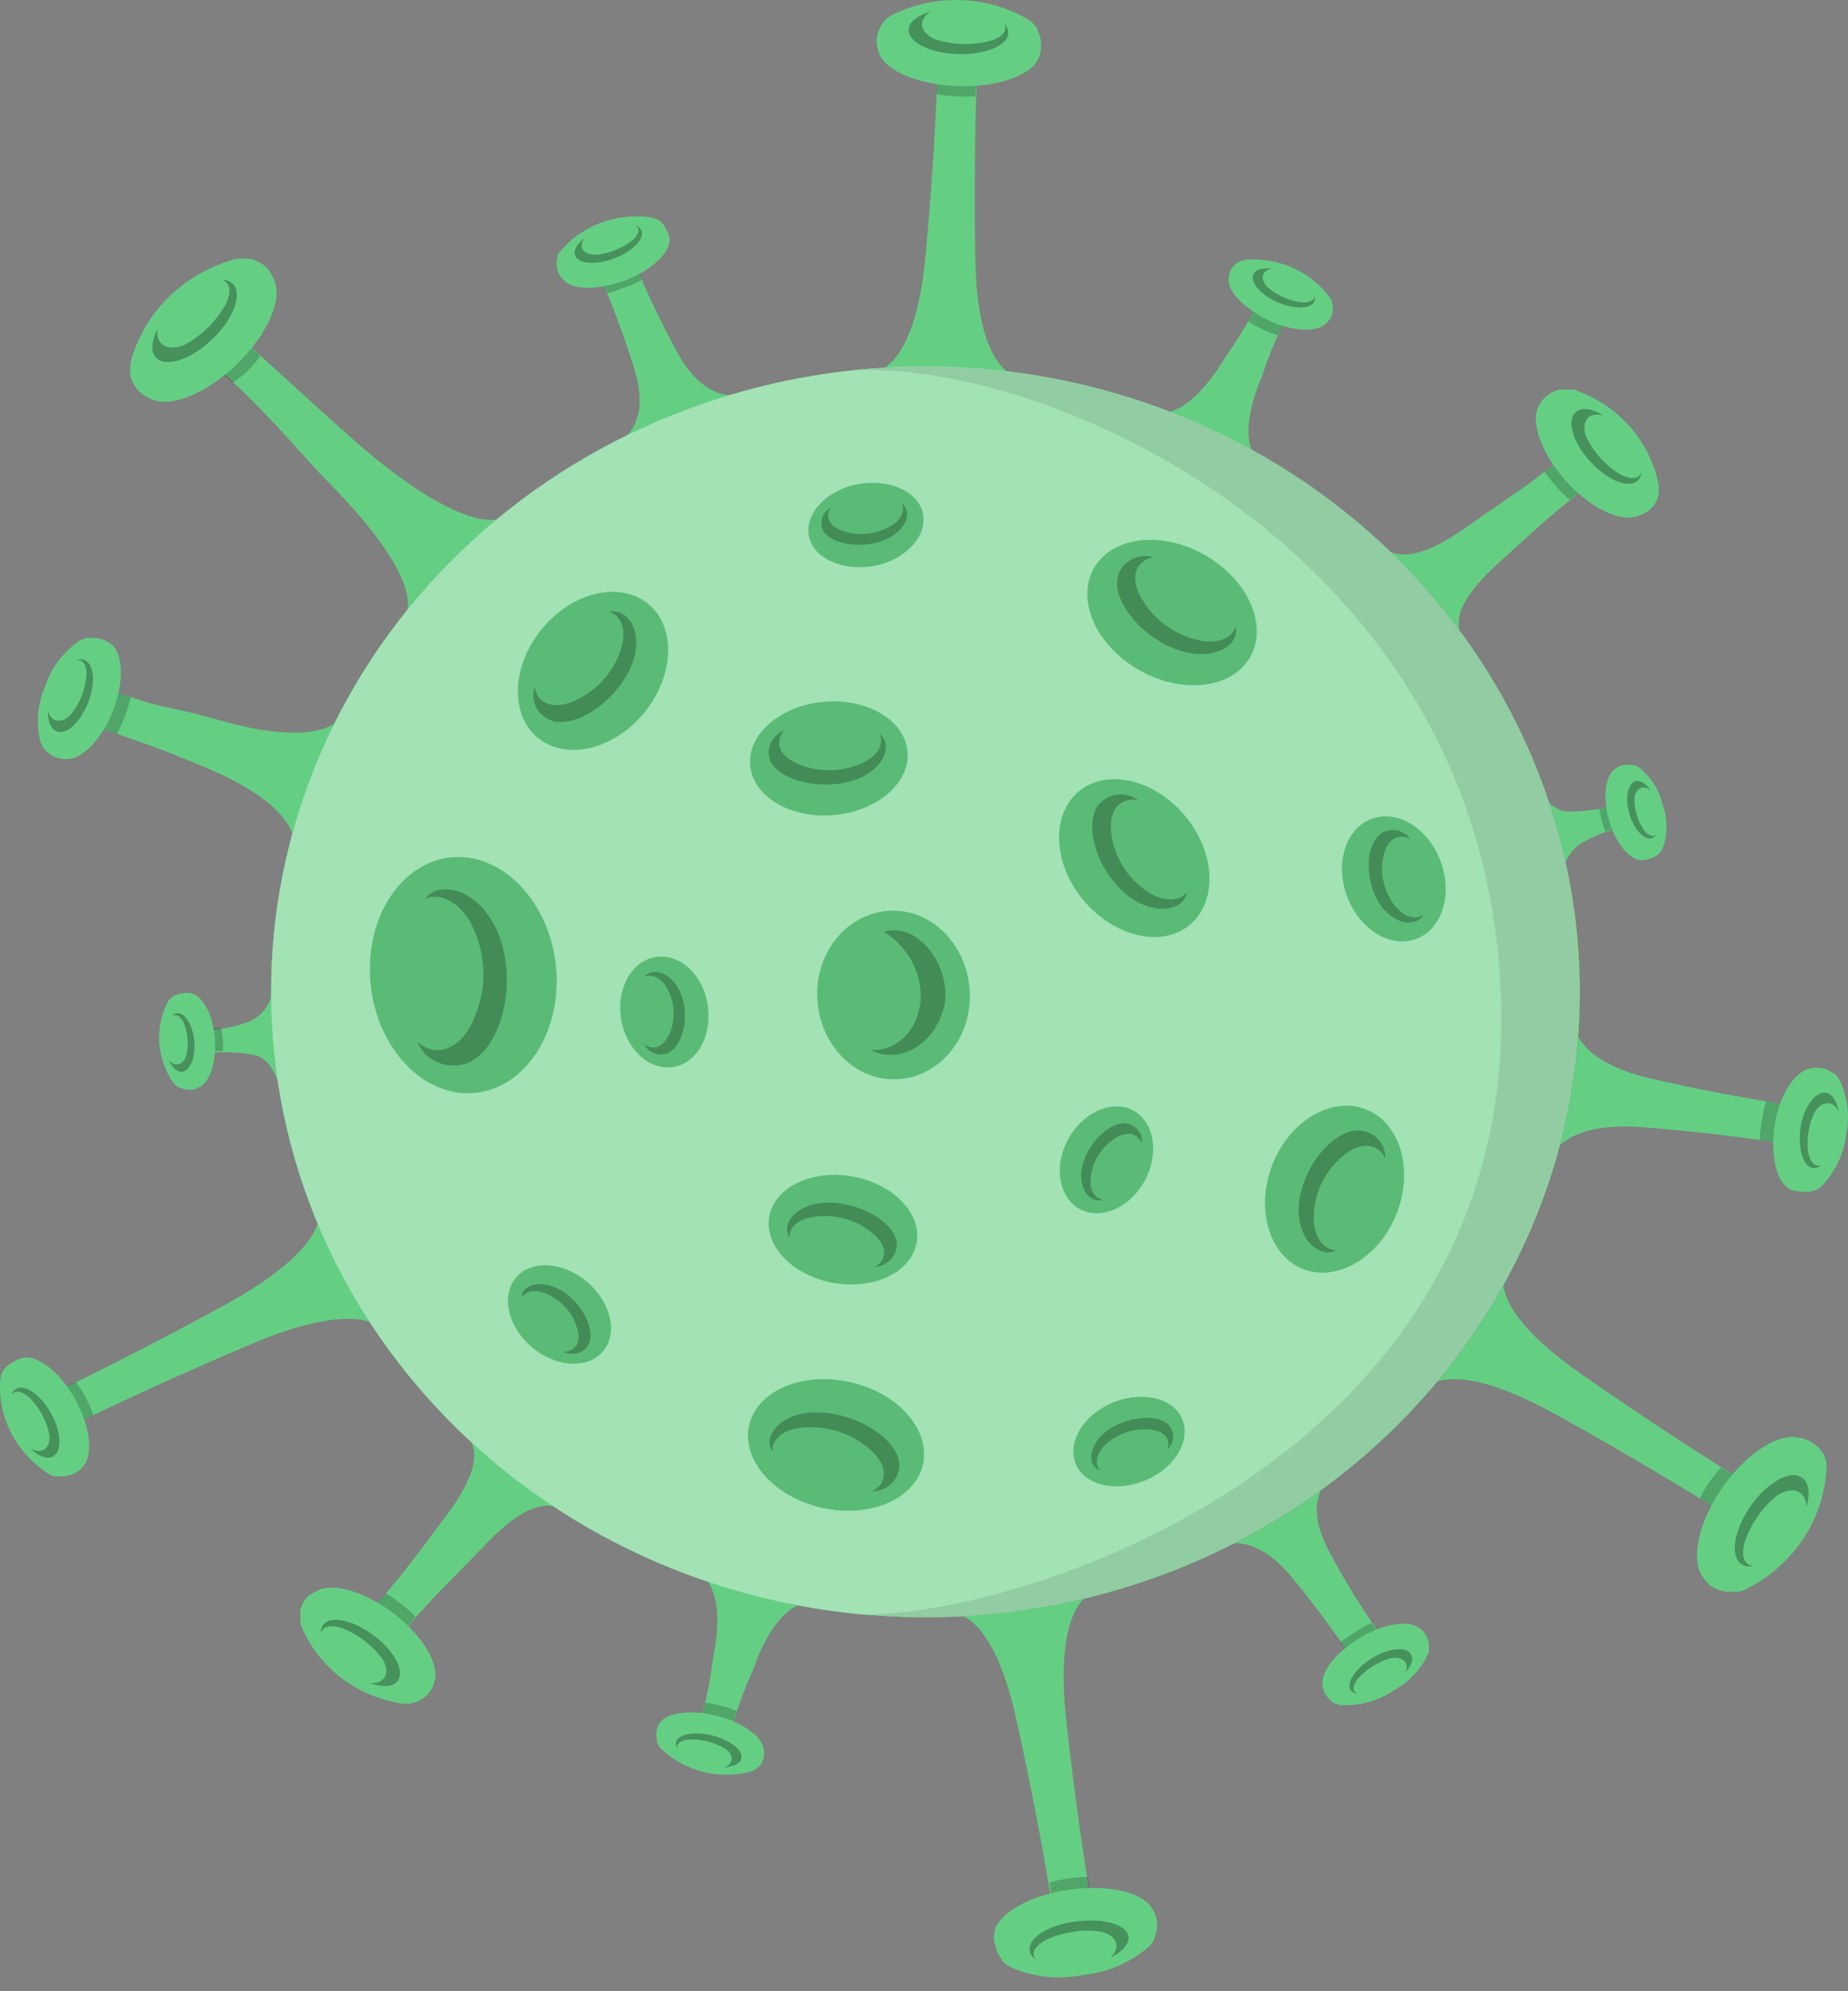 <svg width="91" height="98" viewBox="0 0 91 98" fill="none" xmlns="http://www.w3.org/2000/svg">
<rect x="0" y="0" width="91" height="98" fill="#808080" stroke="none"/>
<path d="M15.675 59.316C17.3 61.111 18.44 63.259 18.995 65.572C18.24 64.606 15.977 64.606 12.325 66.17C9.307 67.446 6.432 68.765 4.388 69.738L3.528 70.156L2.66 68.556L3.52 68.138C5.557 67.137 8.364 65.709 11.231 64.138C14.732 62.178 16.03 60.484 15.675 59.316Z" fill="#64CF83"/>
<path opacity="0.2" d="M3.731 68.008C3.92 68.256 4.086 68.519 4.229 68.794C4.372 69.067 4.496 69.349 4.599 69.637L3.528 70.156L2.66 68.556L3.731 68.008Z" fill="black"/>
<path d="M0.638 67.043C0.471 67.125 0.324 67.241 0.208 67.381C0.179 67.409 0.153 67.441 0.132 67.476V67.511C0.1 67.567 0.072 67.625 0.049 67.684C0.046 67.713 0.046 67.742 0.049 67.771C0.032 67.817 0.02 67.866 0.012 67.915C-0.052 68.838 0.146 69.761 0.584 70.587C1.022 71.412 1.684 72.11 2.501 72.607L2.645 72.657H2.743H2.932H3.105C3.293 72.648 3.478 72.604 3.648 72.527C3.81 72.444 3.953 72.331 4.071 72.196C4.584 71.663 4.478 70.315 3.762 68.975C3.045 67.634 1.981 66.754 1.219 66.812C1.008 66.843 0.809 66.922 0.638 67.043Z" fill="#64CF83"/>
<path opacity="0.3" d="M0.811 68.34C1.272 68.117 2.049 68.686 2.539 69.609C3.03 70.531 3.052 71.468 2.592 71.691C2.313 71.828 1.905 71.691 1.521 71.295C2.049 71.591 2.502 71.295 2.434 70.618C2.293 69.917 1.942 69.271 1.423 68.758C1.076 68.484 0.774 68.376 0.555 68.65C0.596 68.52 0.688 68.409 0.811 68.34Z" fill="black"/>
<path d="M22.594 70.106C24.806 71.163 26.748 72.672 28.283 74.523C27.181 73.925 26.163 73.623 23.756 76.167C21.772 78.235 21.576 78.329 20.278 79.829C20.082 80.052 19.901 80.261 19.735 80.463L18.226 79.317L18.822 78.646C20.097 77.126 20.195 76.96 21.907 74.683C23.982 71.915 23.454 71.007 22.594 70.106Z" fill="#64CF83"/>
<path opacity="0.2" d="M19.01 78.422C19.276 78.575 19.528 78.749 19.764 78.941C20.016 79.134 20.251 79.346 20.466 79.576L19.712 80.462L18.203 79.316L19.01 78.422Z" fill="black"/>
<path d="M15.086 78.646C14.947 78.814 14.847 79.008 14.792 79.216C14.788 79.262 14.788 79.308 14.792 79.353C14.792 79.353 14.792 79.389 14.792 79.41C14.788 79.483 14.788 79.555 14.792 79.627C14.796 79.665 14.796 79.704 14.792 79.742C14.792 79.793 14.792 79.85 14.792 79.915C15.19 80.944 15.869 81.852 16.76 82.545C17.65 83.237 18.719 83.688 19.855 83.85H20.164C20.241 83.838 20.317 83.819 20.391 83.792H20.451L20.579 83.735C20.78 83.642 20.958 83.51 21.1 83.346C21.237 83.186 21.335 82.999 21.387 82.798C21.673 81.977 20.881 80.571 19.433 79.446C17.984 78.322 16.377 77.861 15.6 78.301C15.406 78.382 15.232 78.5 15.086 78.646Z" fill="#64CF83"/>
<path opacity="0.3" d="M15.932 79.944C16.324 79.489 17.441 79.749 18.452 80.527C19.463 81.306 19.961 82.3 19.561 82.754C19.32 83.035 18.806 83.05 18.195 82.826C18.95 82.898 19.244 82.351 18.844 81.666C18.339 80.97 17.63 80.431 16.807 80.117C16.294 79.98 15.909 80.001 15.811 80.397C15.788 80.237 15.832 80.074 15.932 79.944Z" fill="black"/>
<path d="M34.198 77.292C36.278 77.42 38.31 77.944 40.174 78.834C39.11 78.719 37.91 79.742 37.058 82.251C36.715 82.99 36.425 83.751 36.19 84.528C36.13 84.744 36.069 84.946 36.017 85.14L34.462 84.737L34.636 84.131C34.844 83.345 34.995 82.545 35.089 81.739C35.639 79.152 35.172 77.695 34.198 77.292Z" fill="#64CF83"/>
<path opacity="0.2" d="M34.726 83.8C34.994 83.831 35.258 83.882 35.518 83.951C35.777 84.014 36.029 84.099 36.273 84.203C36.175 84.535 36.084 84.845 36.001 85.14L34.447 84.737C34.545 84.448 34.666 84.138 34.726 83.8Z" fill="black"/>
<path d="M32.342 85.133C32.308 85.28 32.308 85.433 32.342 85.58V85.681C32.342 85.681 32.342 85.681 32.342 85.717C32.358 85.77 32.381 85.82 32.41 85.868C32.42 85.891 32.432 85.913 32.448 85.933L32.516 86.034C33.087 86.591 33.804 86.992 34.592 87.194C35.38 87.397 36.211 87.395 36.997 87.187L37.11 87.129L37.186 87.093L37.314 87L37.382 86.927C37.484 86.812 37.559 86.677 37.601 86.531C37.634 86.387 37.634 86.236 37.601 86.091C37.541 85.487 36.597 84.787 35.337 84.455C34.077 84.124 32.87 84.276 32.5 84.773C32.421 84.88 32.367 85.003 32.342 85.133Z" fill="#64CF83"/>
<path opacity="0.3" d="M33.293 85.738C33.406 85.335 34.221 85.19 35.103 85.421C35.986 85.652 36.613 86.142 36.499 86.56C36.431 86.812 36.092 86.963 35.632 86.986C36.13 86.834 36.175 86.387 35.7 86.055C35.162 85.743 34.54 85.587 33.911 85.609C33.534 85.659 33.293 85.782 33.346 86.07C33.285 85.97 33.266 85.852 33.293 85.738Z" fill="black"/>
<path d="M46.738 79.367C49.027 78.449 51.515 78.075 53.989 78.279C52.789 78.682 52.102 80.657 52.48 84.448C52.812 87.54 53.234 90.517 53.566 92.643C53.612 92.967 53.664 93.262 53.71 93.543L51.823 93.825L51.672 92.931C51.31 90.769 50.76 87.85 50.088 84.808C49.296 81.039 48.013 79.367 46.738 79.367Z" fill="#64CF83"/>
<path opacity="0.2" d="M51.672 92.658C51.978 92.566 52.291 92.496 52.608 92.448C52.925 92.4 53.245 92.376 53.566 92.376C53.627 92.78 53.687 93.155 53.747 93.508L51.861 93.789C51.801 93.436 51.74 93.061 51.672 92.658Z" fill="black"/>
<path d="M49.001 95.713C49.04 95.932 49.124 96.14 49.25 96.326L49.341 96.449C49.344 96.465 49.344 96.482 49.341 96.499C49.398 96.555 49.458 96.608 49.522 96.657L49.62 96.723L49.778 96.823C50.885 97.309 52.125 97.442 53.317 97.205C54.525 97.08 55.66 96.593 56.561 95.814C56.607 95.771 56.644 95.721 56.682 95.677C56.705 95.645 56.731 95.613 56.758 95.584C56.801 95.517 56.839 95.447 56.871 95.375V95.317C56.871 95.266 56.908 95.223 56.916 95.18C56.98 94.967 56.996 94.744 56.962 94.525C56.929 94.306 56.846 94.097 56.72 93.912C56.252 93.118 54.539 92.722 52.6 93.011C50.661 93.299 49.152 94.178 48.964 95.072C48.927 95.286 48.94 95.505 49.001 95.713Z" fill="#64CF83"/>
<path opacity="0.3" d="M50.7 96.009C50.601 95.396 51.605 94.741 52.963 94.568C54.321 94.394 55.468 94.705 55.566 95.289C55.626 95.663 55.272 96.067 54.661 96.355C55.234 95.872 55.015 95.238 54.17 95.058C53.245 94.944 52.305 95.094 51.469 95.49C51.001 95.771 50.752 96.074 51.001 96.427C50.847 96.331 50.739 96.181 50.7 96.009Z" fill="black"/>
<path d="M59.813 76.175C61.594 74.733 63.565 73.521 65.676 72.571C64.74 73.292 64.491 74.589 65.45 76.355C66.204 77.796 67.072 79.144 67.713 80.095L67.978 80.499L66.468 81.436L66.196 81.04C65.548 80.103 64.605 78.827 63.548 77.551C62.22 75.973 60.877 75.656 59.813 76.175Z" fill="#64CF83"/>
<path opacity="0.2" d="M66.016 80.808C66.257 80.625 66.509 80.454 66.77 80.297C67.013 80.139 67.265 79.995 67.525 79.865L67.947 80.492L66.438 81.429L66.016 80.808Z" fill="black"/>
<path d="M65.336 83.475C65.424 83.612 65.542 83.727 65.683 83.814L65.782 83.864H65.82L65.985 83.922H66.068H66.204C67.071 83.929 67.917 83.677 68.626 83.201C69.379 82.785 69.973 82.153 70.324 81.392C70.339 81.353 70.351 81.312 70.362 81.27V81.184C70.365 81.128 70.365 81.073 70.362 81.018C70.362 81.018 70.362 81.018 70.362 80.975C70.362 80.931 70.362 80.902 70.362 80.874C70.333 80.716 70.275 80.564 70.188 80.427C70.1 80.294 69.981 80.184 69.841 80.102C69.297 79.713 68.06 79.929 66.883 80.657C65.706 81.386 64.981 82.373 65.133 83.007C65.158 83.177 65.227 83.338 65.336 83.475Z" fill="#64CF83"/>
<path opacity="0.3" d="M66.521 83.208C66.272 82.834 66.724 82.127 67.539 81.623C68.354 81.119 69.214 81.018 69.463 81.385C69.622 81.616 69.509 81.976 69.2 82.329C69.426 81.854 69.094 81.507 68.483 81.608C67.845 81.791 67.278 82.15 66.853 82.639C66.626 82.956 66.558 83.223 66.853 83.359C66.726 83.352 66.606 83.298 66.521 83.208Z" fill="black"/>
<path d="M70.127 68.376C70.95 66.139 72.323 64.125 74.134 62.503C73.643 63.62 74.707 65.429 77.906 67.655C80.517 69.479 83.097 71.165 84.969 72.348L85.761 72.845L84.712 74.373L83.919 73.875C82.033 72.722 79.393 71.144 76.578 69.594C73.145 67.699 71.01 67.497 70.127 68.376Z" fill="#64CF83"/>
<path opacity="0.2" d="M83.709 73.745C83.842 73.469 83.995 73.201 84.169 72.945C84.346 72.693 84.54 72.452 84.75 72.225L85.761 72.859L84.712 74.387L83.709 73.745Z" fill="black"/>
<path d="M84.289 78.084C84.505 78.214 84.746 78.3 84.999 78.336H85.165H85.24C85.328 78.343 85.416 78.343 85.504 78.336H85.633L85.836 78.286C87.016 77.723 88.019 76.871 88.74 75.816C89.461 74.76 89.876 73.54 89.94 72.282C89.94 72.21 89.94 72.145 89.94 72.081C89.944 72.04 89.944 71.999 89.94 71.958C89.92 71.876 89.889 71.796 89.85 71.72V71.655L89.767 71.518C89.632 71.312 89.453 71.138 89.24 71.004C89.028 70.871 88.788 70.784 88.537 70.747C87.526 70.531 85.934 71.569 84.764 73.284C83.595 74.999 83.255 76.816 83.852 77.608C83.964 77.792 84.113 77.954 84.289 78.084Z" fill="#64CF83"/>
<path opacity="0.3" d="M85.776 76.996C85.18 76.629 85.361 75.367 86.168 74.178C86.976 72.989 88.115 72.333 88.703 72.7C89.066 72.924 89.149 73.5 88.952 74.178C88.952 73.378 88.258 73.09 87.489 73.616C86.715 74.252 86.153 75.092 85.874 76.031C85.768 76.599 85.874 77.018 86.334 77.075C86.145 77.119 85.944 77.09 85.776 76.996Z" fill="black"/>
<path d="M76.239 57.263C76.235 54.794 76.648 52.341 77.462 49.998C77.416 51.259 78.586 52.456 81.294 53.083C83.513 53.594 85.663 53.998 87.217 54.243L87.874 54.351L87.556 56.239L86.9 56.138C85.339 55.915 83.128 55.648 80.865 55.475C78.11 55.266 76.609 56.052 76.239 57.263Z" fill="#64CF83"/>
<path opacity="0.2" d="M86.651 56.102C86.651 55.8 86.704 55.483 86.757 55.144C86.809 54.828 86.879 54.515 86.968 54.207L87.874 54.351L87.557 56.239L86.651 56.102Z" fill="black"/>
<path d="M88.629 58.639C88.812 58.675 89.002 58.675 89.187 58.639L89.299 58.596H89.353C89.411 58.573 89.467 58.544 89.518 58.509L89.602 58.452L89.722 58.358C90.378 57.667 90.789 56.798 90.9 55.871C91.102 54.963 90.997 54.016 90.597 53.169C90.574 53.125 90.547 53.084 90.515 53.046L90.462 52.967L90.326 52.83H90.28C90.251 52.804 90.218 52.782 90.182 52.765C90.031 52.663 89.858 52.594 89.675 52.565C89.492 52.535 89.305 52.544 89.126 52.592C88.372 52.736 87.618 53.889 87.391 55.374C87.164 56.859 87.466 58.17 88.145 58.531C88.297 58.597 88.461 58.634 88.629 58.639Z" fill="#64CF83"/>
<path opacity="0.3" d="M89.277 57.486C88.771 57.413 88.522 56.52 88.665 55.489C88.809 54.459 89.42 53.702 89.903 53.774C90.22 53.824 90.446 54.185 90.529 54.696C90.28 54.163 89.73 54.163 89.375 54.696C89.053 55.342 88.941 56.065 89.05 56.772C89.156 57.19 89.337 57.442 89.684 57.349C89.629 57.396 89.565 57.433 89.495 57.456C89.425 57.48 89.35 57.49 89.277 57.486Z" fill="black"/>
<path d="M77.054 43.59C76.468 41.886 75.984 40.151 75.605 38.394C75.854 39.115 76.458 39.951 77.25 39.944C77.834 39.942 78.415 39.88 78.985 39.756L79.181 39.727L79.49 40.823L79.31 40.873C78.748 41.033 78.216 41.277 77.733 41.594C77.426 41.825 77.197 42.138 77.076 42.494C76.955 42.849 76.947 43.231 77.054 43.59Z" fill="#64CF83"/>
<path opacity="0.2" d="M79.046 40.916C78.986 40.75 78.925 40.57 78.872 40.376C78.82 40.181 78.774 39.994 78.744 39.813L79.181 39.727L79.491 40.822L79.046 40.916Z" fill="black"/>
<path d="M81.242 42.264C81.379 42.224 81.508 42.158 81.619 42.07C81.647 42.055 81.672 42.035 81.694 42.012C81.733 41.978 81.765 41.94 81.792 41.897C81.806 41.879 81.819 41.859 81.83 41.839C81.83 41.839 81.83 41.774 81.882 41.738C82.118 41.055 82.118 40.317 81.882 39.634C81.722 38.93 81.334 38.292 80.774 37.81L80.676 37.753L80.608 37.709L80.472 37.659H80.427H80.336C80.194 37.63 80.048 37.63 79.906 37.659C79.768 37.695 79.639 37.759 79.528 37.846C79.053 38.171 78.91 39.201 79.219 40.326C79.528 41.45 80.192 42.279 80.781 42.329C80.938 42.342 81.096 42.32 81.242 42.264Z" fill="#64CF83"/>
<path opacity="0.3" d="M81.324 41.255C80.932 41.349 80.449 40.801 80.23 40.03C80.012 39.259 80.155 38.545 80.54 38.444C80.781 38.386 81.061 38.574 81.294 38.913C80.939 38.603 80.54 38.776 80.487 39.28C80.478 39.832 80.635 40.375 80.939 40.844C81.151 41.104 81.37 41.226 81.581 41.06C81.523 41.153 81.432 41.222 81.324 41.255Z" fill="black"/>
<path d="M72.3 31.972C70.352 30.519 68.748 28.69 67.592 26.603C68.55 27.389 69.486 27.878 72.3 25.882C74.602 24.253 74.805 24.203 76.337 22.999L76.986 22.488L78.208 23.878L77.567 24.397C76.058 25.63 75.937 25.767 73.854 27.648C71.312 29.954 71.637 30.934 72.3 31.972Z" fill="#64CF83"/>
<path opacity="0.2" d="M77.288 24.592C77.049 24.39 76.828 24.171 76.624 23.936C76.417 23.71 76.227 23.469 76.058 23.216L76.986 22.495L78.208 23.886L77.288 24.592Z" fill="black"/>
<path d="M81.181 25.133C81.351 24.997 81.488 24.827 81.581 24.635C81.604 24.593 81.625 24.55 81.641 24.505V24.448C81.665 24.378 81.68 24.305 81.687 24.232C81.687 24.232 81.687 24.16 81.687 24.123C81.687 24.087 81.687 24.008 81.687 23.951C81.499 22.869 81.01 21.854 80.272 21.014C79.535 20.174 78.574 19.538 77.492 19.172H77.318H76.971H76.903H76.768C76.552 19.231 76.352 19.332 76.179 19.468C76.013 19.6 75.88 19.765 75.787 19.951C75.341 20.671 75.847 22.228 77.047 23.597C78.246 24.967 79.733 25.702 80.578 25.414C80.797 25.361 81.003 25.266 81.181 25.133Z" fill="#64CF83"/>
<path opacity="0.3" d="M80.608 23.684C80.14 24.059 79.099 23.598 78.254 22.653C77.408 21.709 77.145 20.643 77.612 20.268C77.899 20.03 78.419 20.116 78.963 20.448C78.261 20.239 77.839 20.715 78.095 21.464C78.455 22.239 79.046 22.896 79.793 23.352C80.268 23.583 80.645 23.626 80.826 23.259C80.812 23.422 80.734 23.574 80.608 23.684Z" fill="black"/>
<path d="M62.205 22.884C60.193 22.372 58.304 21.491 56.645 20.29C57.663 20.599 59.006 19.821 60.349 17.558C60.822 16.903 61.251 16.219 61.632 15.511L61.919 14.949L63.367 15.626L63.08 16.189C62.723 16.909 62.423 17.653 62.183 18.416C61.149 20.816 61.33 22.308 62.205 22.884Z" fill="#64CF83"/>
<path opacity="0.2" d="M62.922 16.498C62.662 16.424 62.41 16.327 62.167 16.21C61.925 16.095 61.69 15.965 61.466 15.821C61.624 15.511 61.775 15.223 61.911 14.949L63.359 15.626L62.922 16.498Z" fill="black"/>
<path d="M65.525 15.641C65.593 15.506 65.629 15.358 65.631 15.209C65.635 15.175 65.635 15.141 65.631 15.108V15.065C65.626 15.013 65.613 14.962 65.593 14.913C65.596 14.887 65.596 14.86 65.593 14.834C65.579 14.797 65.561 14.76 65.54 14.726C65.088 14.077 64.464 13.554 63.73 13.212C62.997 12.87 62.182 12.721 61.368 12.78L61.247 12.816H61.164L61.021 12.888H60.983L60.9 12.946C60.781 13.043 60.681 13.16 60.606 13.292C60.542 13.428 60.507 13.575 60.5 13.724C60.44 14.329 61.255 15.165 62.417 15.742C63.579 16.319 64.809 16.369 65.268 15.944C65.371 15.857 65.458 15.755 65.525 15.641Z" fill="#64CF83"/>
<path opacity="0.3" d="M64.71 14.855C64.522 15.23 63.699 15.223 62.87 14.855C62.039 14.488 61.534 13.854 61.73 13.479C61.843 13.248 62.206 13.162 62.658 13.226C62.145 13.284 62.017 13.709 62.409 14.127C62.878 14.531 63.461 14.794 64.084 14.884C64.461 14.884 64.718 14.826 64.726 14.538C64.763 14.642 64.758 14.755 64.71 14.855Z" fill="black"/>
<path d="M50.239 18.596C47.809 19.073 45.294 18.989 42.905 18.351C44.165 18.178 45.229 16.376 45.576 12.585C45.863 9.514 46.044 6.545 46.134 4.412C46.134 4.087 46.134 3.785 46.172 3.504L48.073 3.569C48.073 3.85 48.073 4.152 48.073 4.469C48.013 6.632 47.968 9.587 48.028 12.671C48.073 16.47 49.001 18.336 50.239 18.596Z" fill="#64CF83"/>
<path opacity="0.2" d="M48.036 4.736C47.717 4.762 47.396 4.762 47.078 4.736C46.756 4.729 46.435 4.695 46.119 4.635C46.119 4.232 46.157 3.85 46.172 3.489L48.074 3.554C48.066 3.951 48.051 4.332 48.036 4.736Z" fill="black"/>
<path d="M51.265 2.25C51.274 2.027 51.23 1.805 51.137 1.601C51.121 1.554 51.101 1.508 51.077 1.464C51.072 1.445 51.072 1.425 51.077 1.406L50.933 1.219L50.85 1.132L50.714 1.01C49.695 0.392 48.521 0.045 47.314 0.004C46.107 -0.037 44.911 0.231 43.848 0.779C43.795 0.814 43.744 0.852 43.697 0.895L43.607 0.974C43.55 1.029 43.5 1.089 43.456 1.154C43.442 1.172 43.429 1.192 43.418 1.212C43.391 1.25 43.368 1.291 43.35 1.334C43.244 1.534 43.182 1.752 43.169 1.976C43.162 2.195 43.203 2.414 43.29 2.617C43.592 3.475 45.199 4.174 47.161 4.239C49.122 4.304 50.775 3.713 51.137 2.877C51.227 2.679 51.27 2.465 51.265 2.25Z" fill="#64CF83"/>
<path opacity="0.3" d="M49.65 1.622C49.65 2.242 48.511 2.703 47.153 2.66C45.795 2.617 44.723 2.076 44.746 1.464C44.746 1.082 45.191 0.743 45.84 0.577C45.184 0.952 45.274 1.608 46.066 1.939C46.953 2.218 47.906 2.241 48.805 2.004C49.326 1.817 49.628 1.557 49.454 1.168C49.517 1.228 49.566 1.298 49.6 1.376C49.634 1.454 49.651 1.538 49.65 1.622Z" fill="black"/>
<path d="M36.741 19.381C34.708 20.478 32.534 21.316 30.275 21.875C31.331 21.349 31.836 20.124 31.256 18.228C30.78 16.686 30.229 15.23 29.807 14.199C29.746 14.041 29.686 13.897 29.626 13.76L31.308 13.111C31.361 13.248 31.429 13.392 31.497 13.543C31.942 14.574 32.606 15.98 33.383 17.407C34.349 19.151 35.594 19.698 36.741 19.381Z" fill="#64CF83"/>
<path opacity="0.2" d="M31.602 13.781C31.333 13.918 31.056 14.041 30.773 14.149C30.491 14.256 30.204 14.35 29.912 14.43C29.814 14.185 29.716 13.954 29.626 13.709L31.308 13.06L31.602 13.781Z" fill="black"/>
<path d="M32.802 11.287C32.74 11.137 32.645 11.002 32.523 10.891L32.44 10.826H32.402L32.251 10.74H32.176L32.048 10.697C31.198 10.576 30.33 10.675 29.534 10.983C28.738 11.291 28.043 11.797 27.521 12.448C27.521 12.448 27.483 12.52 27.46 12.563C27.438 12.606 27.46 12.614 27.46 12.642C27.437 12.693 27.422 12.746 27.415 12.801C27.412 12.815 27.412 12.83 27.415 12.844C27.412 12.878 27.412 12.912 27.415 12.945C27.405 13.105 27.433 13.266 27.498 13.414C27.557 13.559 27.65 13.69 27.77 13.796C28.222 14.278 29.482 14.293 30.788 13.796C32.093 13.298 32.991 12.448 32.968 11.799C32.962 11.617 32.905 11.441 32.802 11.287Z" fill="#64CF83"/>
<path opacity="0.3" d="M31.587 11.338C31.761 11.749 31.165 12.361 30.267 12.707C29.369 13.053 28.501 13.003 28.328 12.592C28.222 12.34 28.403 12.008 28.781 11.713C28.464 12.138 28.72 12.542 29.339 12.542C30.004 12.478 30.634 12.227 31.15 11.821C31.429 11.547 31.55 11.302 31.316 11.1C31.434 11.144 31.531 11.229 31.587 11.338Z" fill="black"/>
<path d="M25 25.392C23.874 27.528 22.095 29.287 19.9 30.437C20.564 29.385 19.5 27.079 16.037 23.598C15.215 22.776 13.524 20.715 11.51 18.834C11.208 18.545 10.921 18.286 10.65 18.034L11.978 16.722C12.242 16.974 12.529 17.241 12.845 17.522C14.898 19.396 17.116 21.407 17.742 21.94C21.47 25.133 23.922 26.034 25 25.392Z" fill="#64CF83"/>
<path opacity="0.2" d="M12.823 17.522C12.635 17.776 12.428 18.017 12.204 18.243C11.971 18.464 11.718 18.666 11.45 18.848C11.148 18.56 10.861 18.3 10.59 18.048L11.918 16.737C12.22 16.974 12.506 17.241 12.823 17.522Z" fill="black"/>
<path d="M13.117 13.161C12.934 12.99 12.712 12.859 12.469 12.78C12.419 12.757 12.365 12.742 12.31 12.736H12.242C12.154 12.729 12.066 12.729 11.978 12.736H11.85C11.78 12.732 11.709 12.732 11.639 12.736C10.367 13.073 9.212 13.728 8.294 14.634C7.376 15.54 6.728 16.664 6.418 17.89C6.414 17.957 6.414 18.024 6.418 18.091V18.221C6.418 18.307 6.418 18.394 6.418 18.473V18.538C6.434 18.59 6.454 18.64 6.478 18.689C6.569 18.917 6.711 19.124 6.893 19.295C7.073 19.462 7.29 19.59 7.527 19.67C8.477 20.066 10.243 19.331 11.737 17.853C13.231 16.376 13.932 14.668 13.487 13.767C13.409 13.543 13.283 13.337 13.117 13.161Z" fill="#64CF83"/>
<path opacity="0.3" d="M11.45 13.954C11.955 14.423 11.533 15.633 10.499 16.65C9.465 17.666 8.236 18.091 7.722 17.644C7.406 17.356 7.443 16.787 7.775 16.152C7.609 16.931 8.236 17.342 9.096 16.967C9.982 16.485 10.699 15.762 11.155 14.891C11.374 14.343 11.382 13.925 10.914 13.774C11.11 13.765 11.303 13.83 11.45 13.954Z" fill="black"/>
<path d="M17.101 34.992C16.734 37.446 15.835 39.8 14.46 41.904C14.717 40.664 13.419 39.143 10.092 37.759C7.383 36.635 7.632 36.786 5.716 36.102L4.901 35.813L5.587 34.019L6.402 34.3C8.334 34.956 8.13 34.682 10.929 35.482C14.445 36.462 16.452 36.123 17.101 34.992Z" fill="#64CF83"/>
<path opacity="0.2" d="M6.447 34.314C6.367 34.627 6.269 34.935 6.153 35.237C6.043 35.538 5.912 35.832 5.761 36.116L4.901 35.813L5.587 34.019L6.447 34.314Z" fill="black"/>
<path d="M5.014 31.468C4.834 31.409 4.645 31.385 4.455 31.396H4.335H4.282L4.101 31.453L4.01 31.497L3.874 31.561C3.088 32.112 2.508 32.891 2.222 33.781C1.844 34.64 1.762 35.592 1.988 36.498C2.005 36.545 2.025 36.591 2.049 36.635C2.058 36.665 2.071 36.694 2.086 36.722C2.117 36.775 2.152 36.826 2.192 36.873L2.23 36.916C2.253 36.946 2.281 36.973 2.313 36.996C2.445 37.123 2.605 37.221 2.78 37.284C2.951 37.346 3.134 37.371 3.316 37.356C4.071 37.356 5.036 36.354 5.58 34.942C6.123 33.529 6.055 32.181 5.482 31.706C5.342 31.599 5.184 31.519 5.014 31.468Z" fill="#64CF83"/>
<path opacity="0.3" d="M4.139 32.477C4.629 32.65 4.72 33.572 4.35 34.553C3.98 35.533 3.279 36.181 2.796 35.994C2.494 35.893 2.343 35.497 2.366 34.978C2.502 35.554 3.045 35.648 3.505 35.151C3.958 34.577 4.221 33.886 4.26 33.169C4.26 32.743 4.109 32.448 3.754 32.491C3.876 32.443 4.013 32.438 4.139 32.477Z" fill="black"/>
<path d="M13.404 48.376C13.64 50.155 13.771 51.945 13.796 53.738C13.698 53.017 13.268 52.052 12.491 51.915C11.915 51.81 11.327 51.769 10.741 51.792H10.522L10.439 50.661H10.628C11.206 50.606 11.773 50.47 12.31 50.257C12.672 50.088 12.971 49.817 13.166 49.481C13.362 49.144 13.445 48.759 13.404 48.376Z" fill="#64CF83"/>
<path opacity="0.2" d="M10.907 50.596C10.907 50.776 10.959 50.964 10.975 51.165C10.986 51.355 10.986 51.545 10.975 51.735H10.537L10.454 50.603L10.907 50.596Z" fill="black"/>
<path d="M9.013 48.888C8.867 48.895 8.725 48.934 8.598 49.003L8.515 49.046C8.472 49.072 8.434 49.103 8.402 49.14L8.349 49.197L8.273 49.284C7.94 49.923 7.792 50.635 7.844 51.347C7.896 52.06 8.145 52.745 8.568 53.334L8.651 53.407C8.666 53.425 8.684 53.442 8.703 53.457L8.832 53.536H8.87L8.96 53.572C9.094 53.623 9.238 53.645 9.383 53.637C9.523 53.626 9.659 53.587 9.782 53.522C10.318 53.291 10.665 52.304 10.582 51.143C10.499 49.983 10.009 49.053 9.45 48.895C9.308 48.856 9.157 48.854 9.013 48.888Z" fill="#64CF83"/>
<path opacity="0.3" d="M8.741 49.861C9.141 49.861 9.496 50.459 9.571 51.259C9.646 52.059 9.352 52.7 8.952 52.758C8.711 52.758 8.469 52.542 8.319 52.167C8.598 52.527 9.02 52.434 9.179 51.944C9.3 51.404 9.253 50.843 9.043 50.329C8.884 50.034 8.703 49.875 8.462 50.005C8.532 49.924 8.632 49.873 8.741 49.861Z" fill="black"/>
<path d="M30.999 21.363C36.684 18.61 43.096 17.528 49.424 18.255C55.752 18.983 61.712 21.487 66.55 25.45C71.389 29.413 74.888 34.658 76.606 40.521C78.323 46.384 78.183 52.602 76.201 58.389C74.219 64.176 70.485 69.27 65.472 73.03C60.458 76.79 54.39 79.044 48.034 79.509C41.679 79.974 35.322 78.629 29.768 75.642C24.213 72.656 19.711 68.163 16.829 62.733C12.966 55.452 12.289 47.003 14.946 39.245C17.604 31.487 23.378 25.055 30.999 21.363Z" fill="#64CF83"/>
<path d="M30.999 21.363C36.684 18.61 43.096 17.528 49.424 18.255C55.752 18.983 61.712 21.487 66.55 25.45C71.389 29.413 74.888 34.658 76.606 40.521C78.323 46.384 78.183 52.602 76.201 58.389C74.219 64.176 70.485 69.27 65.472 73.03C60.458 76.79 54.39 79.044 48.034 79.509C41.679 79.974 35.322 78.629 29.768 75.642C24.213 72.656 19.711 68.163 16.829 62.733C12.966 55.452 12.289 47.003 14.946 39.245C17.604 31.487 23.378 25.055 30.999 21.363Z" fill="#64CF83"/>
<path opacity="0.4" d="M30.999 21.363C36.684 18.61 43.096 17.528 49.424 18.255C55.752 18.983 61.712 21.487 66.55 25.45C71.389 29.413 74.888 34.658 76.606 40.521C78.323 46.384 78.183 52.602 76.201 58.389C74.219 64.176 70.485 69.27 65.472 73.03C60.458 76.79 54.39 79.044 48.034 79.509C41.679 79.974 35.322 78.629 29.768 75.642C24.213 72.656 19.711 68.163 16.829 62.733C12.966 55.452 12.289 47.003 14.946 39.245C17.604 31.487 23.378 25.055 30.999 21.363Z" fill="white"/>
<path opacity="0.1" d="M41.532 18.271C51.039 17.385 73.281 26.877 73.915 49.262C74.549 71.648 50.609 79.532 42.415 79.461C46.93 79.888 51.489 79.401 55.794 78.03C60.098 76.658 64.051 74.434 67.393 71.502C70.736 68.57 73.391 64.997 75.189 61.017C76.985 57.037 77.882 52.739 77.819 48.405C77.756 44.071 76.736 39.798 74.826 35.867C72.915 31.935 70.156 28.433 66.731 25.591C63.305 22.748 59.29 20.629 54.947 19.371C50.605 18.113 46.033 17.746 41.532 18.293V18.271Z" fill="black"/>
<path d="M62.582 57.522C63.337 55.324 65.382 53.99 67.109 54.545C68.837 55.1 69.615 57.334 68.845 59.533C68.075 61.731 66.038 63.064 64.318 62.509C62.597 61.955 61.828 59.72 62.582 57.522Z" fill="#64CF83"/>
<path opacity="0.1" d="M62.582 57.522C63.337 55.324 65.382 53.99 67.109 54.545C68.837 55.1 69.615 57.334 68.845 59.533C68.075 61.731 66.038 63.064 64.318 62.509C62.597 61.955 61.828 59.72 62.582 57.522Z" fill="black"/>
<path opacity="0.25" d="M65.827 61.536C64.8 62.033 63.518 60.628 64.091 58.552C64.551 56.909 65.841 55.626 66.883 55.633C67.066 55.639 67.245 55.679 67.411 55.752C67.577 55.824 67.726 55.927 67.849 56.056C67.973 56.184 68.068 56.334 68.13 56.498C68.192 56.662 68.22 56.836 68.211 57.01C67.909 56.354 67.155 56.138 66.295 56.758C65.756 57.166 65.329 57.694 65.052 58.296C64.775 58.897 64.654 59.554 64.702 60.21C64.793 61.032 65.268 61.536 65.827 61.536Z" fill="black"/>
<path d="M31.919 34.826C30.531 36.729 28.192 37.457 26.691 36.462C25.189 35.468 25.099 33.111 26.487 31.208C27.875 29.306 30.214 28.578 31.716 29.572C33.217 30.567 33.3 32.916 31.919 34.826Z" fill="#64CF83"/>
<path opacity="0.1" d="M31.919 34.826C30.531 36.729 28.192 37.457 26.691 36.462C25.189 35.468 25.099 33.111 26.487 31.208C27.875 29.306 30.214 28.578 31.716 29.572C33.217 30.567 33.3 32.916 31.919 34.826Z" fill="black"/>
<path opacity="0.25" d="M29.988 30.098C31.12 29.904 31.942 31.59 30.743 33.428C29.822 34.869 28.207 35.77 27.212 35.482C27.038 35.428 26.878 35.342 26.74 35.229C26.602 35.115 26.489 34.977 26.407 34.821C26.326 34.665 26.278 34.496 26.265 34.322C26.253 34.149 26.277 33.974 26.336 33.81C26.434 34.531 27.091 34.927 28.109 34.567C28.743 34.315 29.304 33.922 29.745 33.421C30.186 32.919 30.495 32.323 30.645 31.684C30.826 30.862 30.516 30.25 29.988 30.098Z" fill="black"/>
<path d="M42.068 57.918C44.067 58.315 45.44 59.799 45.123 61.234C44.806 62.668 42.943 63.511 40.951 63.122C38.959 62.733 37.586 61.241 37.895 59.807C38.205 58.372 40.076 57.529 42.068 57.918Z" fill="#64CF83"/>
<path opacity="0.1" d="M42.068 57.918C44.067 58.315 45.44 59.799 45.123 61.234C44.806 62.668 42.943 63.511 40.951 63.122C38.959 62.733 37.586 61.241 37.895 59.807C38.205 58.372 40.076 57.529 42.068 57.918Z" fill="black"/>
<path opacity="0.25" d="M38.891 60.91C38.356 60.139 39.45 58.971 41.321 59.223C42.83 59.418 44.052 60.319 44.158 61.155C44.17 61.3 44.152 61.447 44.105 61.587C44.058 61.726 43.982 61.854 43.883 61.966C43.783 62.077 43.661 62.168 43.525 62.234C43.388 62.3 43.239 62.34 43.086 62.351C43.63 62.041 43.743 61.414 43.086 60.794C42.675 60.418 42.176 60.141 41.63 59.987C41.084 59.833 40.507 59.806 39.947 59.908C39.231 60.038 38.839 60.463 38.891 60.91Z" fill="black"/>
<path d="M53.151 44.052C51.755 42.156 51.831 39.799 53.325 38.798C54.819 37.796 57.165 38.524 58.561 40.419C59.957 42.315 59.874 44.672 58.38 45.673C56.886 46.675 54.547 45.918 53.151 44.052Z" fill="#64CF83"/>
<path opacity="0.1" d="M53.151 44.052C51.755 42.156 51.831 39.799 53.325 38.798C54.819 37.796 57.165 38.524 58.561 40.419C59.957 42.315 59.874 44.672 58.38 45.673C56.886 46.675 54.547 45.918 53.151 44.052Z" fill="black"/>
<path opacity="0.25" d="M58.455 43.908C58.259 44.989 56.32 45.147 54.909 43.475C53.793 42.149 53.476 40.398 54.102 39.598C54.215 39.462 54.355 39.348 54.514 39.264C54.674 39.179 54.849 39.126 55.03 39.106C55.211 39.087 55.394 39.102 55.569 39.15C55.744 39.199 55.907 39.28 56.049 39.389C55.294 39.237 54.683 39.691 54.698 40.722C54.727 41.377 54.922 42.016 55.264 42.585C55.607 43.153 56.089 43.634 56.667 43.987C57.422 44.405 58.123 44.333 58.455 43.908Z" fill="black"/>
<path d="M42.015 68.059C44.361 68.651 45.886 70.495 45.418 72.182C44.95 73.868 42.671 74.762 40.325 74.171C37.978 73.58 36.454 71.735 36.914 70.049C37.375 68.362 39.661 67.468 42.015 68.059Z" fill="#64CF83"/>
<path opacity="0.1" d="M42.015 68.059C44.361 68.651 45.886 70.495 45.418 72.182C44.95 73.868 42.671 74.762 40.325 74.171C37.978 73.58 36.454 71.735 36.914 70.049C37.375 68.362 39.661 67.468 42.015 68.059Z" fill="black"/>
<path opacity="0.25" d="M38.031 71.439C37.45 70.488 38.831 69.169 41.049 69.587C42.799 69.912 44.218 71.028 44.286 72.052C44.292 72.226 44.261 72.4 44.197 72.562C44.132 72.725 44.033 72.874 43.908 72.999C43.782 73.126 43.631 73.227 43.464 73.297C43.297 73.367 43.117 73.404 42.935 73.407C43.599 73.075 43.773 72.34 43.071 71.562C42.606 71.078 42.026 70.709 41.38 70.485C40.733 70.262 40.04 70.191 39.359 70.279C38.491 70.401 38.001 70.884 38.031 71.439Z" fill="black"/>
<path d="M41.109 40.109C38.974 40.318 37.11 39.237 36.944 37.702C36.778 36.167 38.386 34.754 40.521 34.545C42.656 34.336 44.52 35.417 44.686 36.953C44.852 38.488 43.245 39.9 41.109 40.109Z" fill="#64CF83"/>
<path opacity="0.1" d="M41.109 40.109C38.974 40.318 37.11 39.237 36.944 37.702C36.778 36.167 38.386 34.754 40.521 34.545C42.656 34.336 44.52 35.417 44.686 36.953C44.852 38.488 43.245 39.9 41.109 40.109Z" fill="black"/>
<path opacity="0.25" d="M43.32 36.123C44.074 36.736 43.395 38.242 41.434 38.552C39.879 38.797 38.325 38.271 37.948 37.471C37.887 37.328 37.855 37.175 37.856 37.021C37.857 36.867 37.891 36.714 37.954 36.572C38.017 36.43 38.109 36.301 38.224 36.193C38.34 36.085 38.477 36 38.627 35.943C38.182 36.419 38.28 37.082 39.11 37.514C39.653 37.779 40.255 37.914 40.865 37.908C41.475 37.901 42.074 37.754 42.611 37.478C43.267 37.125 43.516 36.577 43.32 36.123Z" fill="black"/>
<path d="M27.378 47.583C27.687 50.783 25.869 53.558 23.371 53.789C20.874 54.019 18.558 51.627 18.248 48.398C17.939 45.169 19.757 42.416 22.247 42.192C24.737 41.969 27.068 44.383 27.378 47.583Z" fill="#64CF83"/>
<path opacity="0.1" d="M27.378 47.583C27.687 50.783 25.869 53.558 23.371 53.789C20.874 54.019 18.558 51.627 18.248 48.398C17.939 45.169 19.757 42.416 22.247 42.192C24.737 41.969 27.068 44.383 27.378 47.583Z" fill="black"/>
<path opacity="0.25" d="M20.911 44.232C21.922 43.057 24.374 44.145 24.865 47.115C25.25 49.443 24.367 51.756 23.039 52.311C22.805 52.401 22.554 52.445 22.302 52.442C22.05 52.439 21.8 52.388 21.569 52.292C21.337 52.196 21.128 52.057 20.953 51.884C20.778 51.71 20.641 51.505 20.549 51.28C21.304 51.951 22.405 51.814 23.13 50.56C23.572 49.754 23.804 48.857 23.804 47.947C23.804 47.037 23.572 46.14 23.13 45.334C22.511 44.318 21.62 43.936 20.911 44.232Z" fill="black"/>
<path d="M66.279 43.958C65.737 42.307 66.355 40.65 67.66 40.26C68.965 39.871 70.46 40.895 70.995 42.552C71.531 44.21 70.92 45.86 69.615 46.249C68.309 46.639 66.823 45.615 66.279 43.958Z" fill="#64CF83"/>
<path opacity="0.1" d="M66.279 43.958C65.737 42.307 66.355 40.65 67.66 40.26C68.965 39.871 70.46 40.895 70.995 42.552C71.531 44.21 70.92 45.86 69.615 46.249C68.309 46.639 66.823 45.615 66.279 43.958Z" fill="black"/>
<path opacity="0.25" d="M70.082 45.032C69.69 45.753 68.264 45.45 67.66 43.951C67.185 42.769 67.381 41.45 68.015 41.017C68.128 40.946 68.255 40.895 68.388 40.87C68.521 40.845 68.658 40.845 68.791 40.871C68.924 40.896 69.05 40.946 69.164 41.019C69.276 41.091 69.373 41.183 69.449 41.291C68.965 41.025 68.407 41.212 68.173 41.947C68.035 42.42 68.02 42.917 68.127 43.397C68.235 43.876 68.463 44.324 68.792 44.7C69.23 45.162 69.743 45.263 70.082 45.032Z" fill="black"/>
<path d="M55.868 32.845C53.808 31.547 52.955 29.299 53.974 27.799C54.992 26.3 57.497 26.156 59.557 27.454C61.617 28.751 62.477 31 61.459 32.499C60.44 33.998 57.935 34.135 55.868 32.845Z" fill="#64CF83"/>
<path opacity="0.1" d="M55.868 32.845C53.808 31.547 52.955 29.299 53.974 27.799C54.992 26.3 57.497 26.156 59.557 27.454C61.617 28.751 62.477 31 61.459 32.499C60.44 33.998 57.935 34.135 55.868 32.845Z" fill="black"/>
<path opacity="0.25" d="M60.847 30.834C61.089 31.922 59.338 32.773 57.324 31.691C55.747 30.841 54.758 29.299 55.06 28.318C55.112 28.148 55.2 27.99 55.317 27.853C55.434 27.716 55.579 27.602 55.743 27.519C55.907 27.436 56.086 27.385 56.27 27.369C56.455 27.352 56.641 27.372 56.818 27.425C56.063 27.54 55.648 28.196 56.063 29.162C56.348 29.773 56.783 30.31 57.333 30.726C57.882 31.141 58.529 31.423 59.217 31.547C60.055 31.67 60.696 31.353 60.847 30.834Z" fill="black"/>
<path d="M43.079 27.843C41.525 28.145 40.061 27.489 39.834 26.401C39.608 25.313 40.657 24.138 42.211 23.835C43.765 23.533 45.229 24.189 45.448 25.277C45.667 26.365 44.626 27.54 43.079 27.843Z" fill="#64CF83"/>
<path opacity="0.1" d="M43.079 27.843C41.525 28.145 40.061 27.489 39.834 26.401C39.608 25.313 40.657 24.138 42.211 23.835C43.765 23.533 45.229 24.189 45.448 25.277C45.667 26.365 44.626 27.54 43.079 27.843Z" fill="black"/>
<path opacity="0.25" d="M44.384 24.779C45.011 25.169 44.603 26.322 43.192 26.697C42.068 26.985 40.891 26.697 40.551 26.149C40.495 26.049 40.46 25.939 40.449 25.826C40.437 25.713 40.449 25.598 40.484 25.49C40.519 25.381 40.577 25.28 40.653 25.193C40.729 25.106 40.823 25.034 40.929 24.981C40.642 25.356 40.763 25.839 41.412 26.098C41.829 26.254 42.28 26.31 42.726 26.263C43.171 26.215 43.598 26.065 43.969 25.825C44.422 25.5 44.565 25.082 44.384 24.779Z" fill="black"/>
<path d="M29.075 63.237C30.191 64.311 30.418 65.832 29.573 66.632C28.728 67.432 27.136 67.216 26.019 66.149C24.902 65.082 24.683 63.554 25.529 62.754C26.373 61.954 27.958 62.171 29.075 63.237Z" fill="#64CF83"/>
<path opacity="0.1" d="M29.075 63.237C30.191 64.311 30.418 65.832 29.573 66.632C28.728 67.432 27.136 67.216 26.019 66.149C24.902 65.082 24.683 63.554 25.529 62.754C26.373 61.954 27.958 62.171 29.075 63.237Z" fill="black"/>
<path opacity="0.25" d="M25.68 63.872C25.68 63.151 26.91 62.856 28.011 63.778C28.879 64.499 29.287 65.602 28.977 66.185C28.921 66.285 28.845 66.374 28.753 66.444C28.66 66.516 28.554 66.569 28.441 66.6C28.327 66.632 28.207 66.641 28.09 66.629C27.972 66.615 27.858 66.58 27.755 66.524C28.238 66.524 28.592 66.185 28.464 65.529C28.37 65.111 28.171 64.719 27.885 64.389C27.599 64.059 27.233 63.8 26.819 63.634C26.291 63.446 25.846 63.569 25.68 63.872Z" fill="black"/>
<path d="M52.525 56.21C53.197 54.841 54.615 54.12 55.694 54.603C56.773 55.086 57.105 56.585 56.449 57.954C55.792 59.324 54.366 60.044 53.287 59.562C52.208 59.079 51.861 57.58 52.525 56.21Z" fill="#64CF83"/>
<path opacity="0.1" d="M52.525 56.21C53.197 54.841 54.615 54.12 55.694 54.603C56.773 55.086 57.105 56.585 56.449 57.954C55.792 59.324 54.366 60.044 53.287 59.562C52.208 59.079 51.861 57.58 52.525 56.21Z" fill="black"/>
<path opacity="0.25" d="M54.321 59.043C53.611 59.288 52.887 58.286 53.423 56.989C53.845 55.951 54.781 55.209 55.46 55.288C55.697 55.323 55.91 55.447 56.051 55.632C56.193 55.818 56.252 56.049 56.215 56.275C56.064 55.828 55.588 55.634 54.985 55.972C54.601 56.205 54.283 56.524 54.059 56.901C53.834 57.277 53.709 57.701 53.694 58.135C53.687 58.639 53.959 59 54.321 59.043Z" fill="black"/>
<path d="M34.855 49.522C35.066 51.021 34.289 52.362 33.104 52.52C31.92 52.679 30.795 51.583 30.577 50.092C30.358 48.599 31.142 47.252 32.327 47.093C33.512 46.935 34.666 48.023 34.855 49.522Z" fill="#64CF83"/>
<path opacity="0.1" d="M34.855 49.522C35.066 51.021 34.289 52.362 33.104 52.52C31.92 52.679 30.795 51.583 30.577 50.092C30.358 48.599 31.142 47.252 32.327 47.093C33.512 46.935 34.666 48.023 34.855 49.522Z" fill="black"/>
<path opacity="0.25" d="M31.739 48.081C32.191 47.504 33.368 47.965 33.663 49.342C33.889 50.423 33.527 51.504 32.908 51.821C32.8 51.868 32.683 51.893 32.564 51.897C32.445 51.9 32.327 51.88 32.216 51.839C32.105 51.798 32.004 51.737 31.918 51.658C31.832 51.58 31.764 51.486 31.716 51.382C32.093 51.684 32.599 51.598 32.916 50.999C33.103 50.611 33.19 50.184 33.169 49.757C33.148 49.329 33.02 48.912 32.795 48.542C32.493 48.088 32.063 47.922 31.739 48.081Z" fill="black"/>
<path d="M54.66 69.09C56.086 68.434 57.678 68.737 58.176 69.76C58.674 70.783 57.957 72.146 56.531 72.801C55.105 73.457 53.513 73.162 53.015 72.138C52.517 71.115 53.234 69.745 54.66 69.09Z" fill="#64CF83"/>
<path opacity="0.1" d="M54.66 69.09C56.086 68.434 57.678 68.737 58.176 69.76C58.674 70.783 57.957 72.146 56.531 72.801C55.105 73.457 53.513 73.162 53.015 72.138C52.517 71.115 53.234 69.745 54.66 69.09Z" fill="black"/>
<path opacity="0.25" d="M54.17 72.369C53.468 72.131 53.566 70.927 54.841 70.206C55.852 69.659 57.067 69.652 57.535 70.12C57.615 70.204 57.678 70.302 57.718 70.408C57.758 70.515 57.776 70.628 57.771 70.742C57.765 70.855 57.736 70.965 57.685 71.068C57.634 71.17 57.563 71.263 57.475 71.338C57.656 70.899 57.414 70.466 56.72 70.365C56.274 70.312 55.822 70.363 55.401 70.514C54.981 70.665 54.605 70.91 54.306 71.23C53.951 71.677 53.921 72.116 54.17 72.369Z" fill="black"/>
<path d="M43.916 44.823C45.991 44.78 47.688 46.611 47.756 48.903C47.824 51.194 46.157 53.083 44.082 53.119C42.007 53.155 40.309 51.331 40.242 49.039C40.174 46.748 41.841 44.859 43.916 44.823Z" fill="#64CF83"/>
<path opacity="0.1" d="M43.916 44.823C45.991 44.78 47.688 46.611 47.756 48.903C47.824 51.194 46.157 53.083 44.082 53.119C42.007 53.155 40.309 51.331 40.242 49.039C40.174 46.748 41.841 44.859 43.916 44.823Z" fill="black"/>
<path opacity="0.25" d="M42.874 51.67C44.044 52.326 45.825 51.67 46.428 49.767C47.032 47.864 45.342 45.313 43.523 45.861C44.109 46.221 44.585 46.723 44.903 47.315C45.221 47.907 45.37 48.569 45.334 49.234C45.183 50.819 44.044 51.771 42.874 51.67Z" fill="black"/>
</svg>
